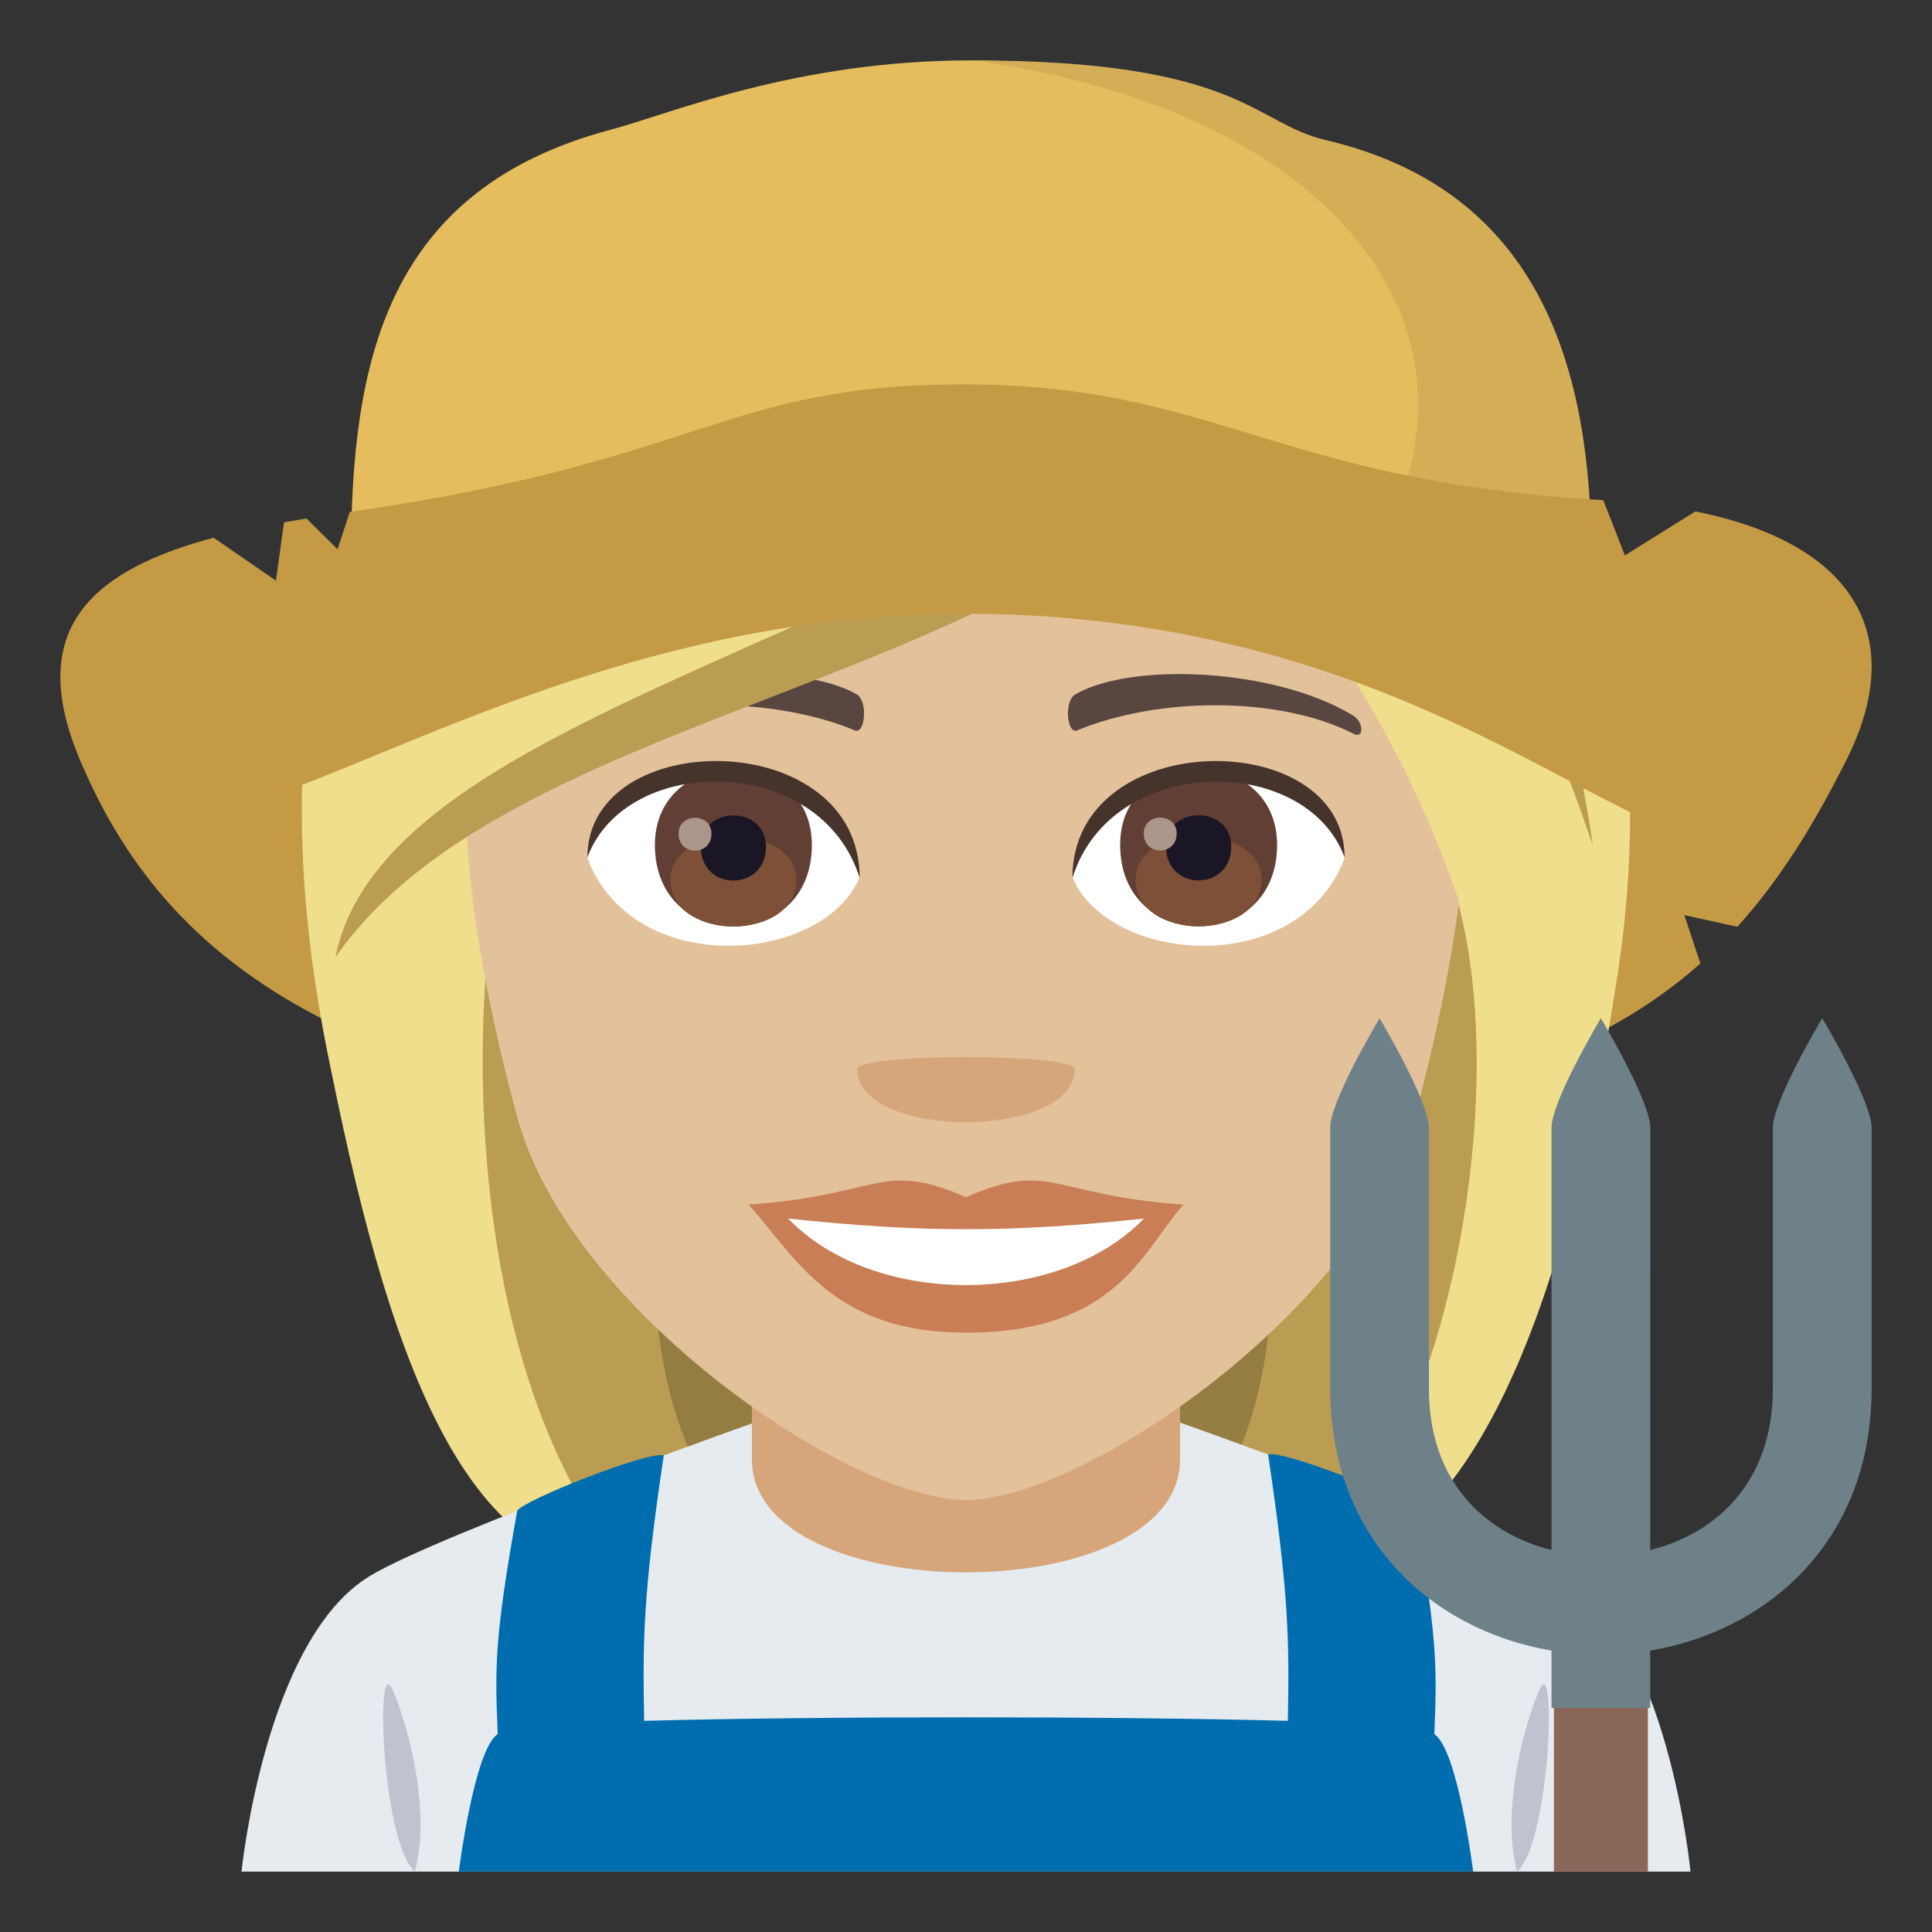 <?xml version="1.0" encoding="utf-8"?>
<!-- Generator: Adobe Illustrator 19.0.0, SVG Export Plug-In . SVG Version: 6.00 Build 0)  -->
<svg version="1.1" id="Layer_1" xmlns="http://www.w3.org/2000/svg" xmlns:xlink="http://www.w3.org/1999/xlink" x="0px" y="0px"
	 width="64px" height="64px" viewBox="0 0 64 64" enable-background="new 0 0 64 64" xml:space="preserve">
<rect x="0" y="0" width="64" height="64" fill="#333333" stroke="none"/>
<path fill="#C49A45" d="M61.2,25.101c-1.08,2.176-2.23,4.033-3.648,5.6l-1.756-0.387l0.531,1.602
	c-4.338,3.863-11.109,5.557-24.416,5.557c-20.322,0-26.559-5.812-29.291-12.371C0.148,19.174,63.392,20.689,61.2,25.101z"/>
<path fill="#947D41" d="M19.973,15.476c-8.107,37.397-7.365,36.597,9.702,36.597C20.231,44.972,38.322,14.967,19.973,15.476z"/>
<path fill="#BA9D52" d="M17.049,14.896c-5.917,28.413-0.813,35.709,3.721,37.176h5.193C13.811,42.87,32.808,14.338,17.049,14.896z"
	/>
<path fill="#947D41" d="M43.826,15.475c8.106,37.396,7.364,36.596-9.701,36.596C42.81,46.372,25.477,14.966,43.826,15.475z"/>
<path fill="#BA9D52" d="M46.748,14.896c8.649,25.85-0.019,35.979-3.72,37.175h-5.192C49.99,43.62,30.992,14.336,46.748,14.896z"/>
<path fill="#EFDE8B" d="M47.946,28.786c2.468,6.571,0.026,20.058-5.082,23.286c5.661,0,9.111-8.55,10.792-20.311
	C55.757,17.067,43.551,17.059,47.946,28.786z"/>
<path fill="#EFDE8B" d="M10.777,34.488c2.064,10.614,4.602,17.584,10.159,17.584c-6.196-6.999-5.467-21.761-3.706-25.434
	C26.207,20.812,7.289,16.536,10.777,34.488z"/>
<path fill="#E6EBEF" d="M12.257,52.204c2.399-1.443,13.233-5.257,13.233-5.257h13.099c0,0,10.823,3.807,13.209,5.253
	C55.27,54.305,56,62,56,62H8C8,62,8.776,54.297,12.257,52.204z"/>
<path fill="#D6A67A" d="M39.091,48.345c0-1.135,0-6.165,0-6.165H24.909c0,0,0,4.955,0,6.165
	C24.909,53.334,39.091,53.334,39.091,48.345z"/>
<path fill="#006DAE" d="M47.514,57.447c0.089-2.159,0.112-3.184-0.656-7.432c-0.185-0.346-4.317-1.979-4.851-1.837
	c0.694,4.64,0.704,6.214,0.655,8.827c-5.766-0.155-15.559-0.155-21.324,0c-0.049-2.613-0.044-4.156,0.65-8.796
	c-0.533-0.143-4.668,1.493-4.854,1.839c-0.767,4.25-0.737,5.241-0.646,7.398C15.707,57.951,15.199,62,15.199,62h33.602
	C48.801,62,48.293,57.951,47.514,57.447z"/>
<path fill="#BEC3CF" d="M13.742,62c0.505-1.788-0.094-4.509-0.727-6.005C12.419,54.6,12.641,61.017,13.742,62z"/>
<path fill="#BEC3CF" d="M50.985,55.995c-0.633,1.496-1.229,4.217-0.727,6.005C51.36,61.017,51.583,54.6,50.985,55.995z"/>
<path fill="#E3C19B" d="M31.999,6.488c-11.609,0-17.201,9.455-16.502,21.611c0.142,2.443,0.822,5.969,1.661,8.988
	c1.741,6.278,10.929,12.601,14.841,12.601c3.911,0,13.1-6.322,14.841-12.601c0.839-3.02,1.519-6.545,1.663-8.988
	C49.2,15.943,43.61,6.488,31.999,6.488z"/>
<path fill="#C97E55" d="M32,39.66c-2.822-1.24-2.844-0.05-7.2,0.242c1.636,1.856,2.839,4.244,7.198,4.244
	c5.003,0,5.849-2.711,7.203-4.244C34.842,39.61,34.822,38.42,32,39.66z"/>
<path fill="#FFFFFF" d="M26.108,40.365c2.844,2.959,8.977,2.92,11.784,0.001C33.514,40.837,30.487,40.837,26.108,40.365z"/>
<path fill="#594640" d="M44.794,23.684c-2.616-1.56-7.308-1.75-9.165-0.688c-0.394,0.214-0.287,1.341,0.053,1.2
	c2.649-1.104,6.682-1.158,9.168,0.117C45.183,24.482,45.19,23.91,44.794,23.684z"/>
<path fill="#594640" d="M19.206,23.684c2.615-1.56,7.307-1.75,9.166-0.688c0.393,0.214,0.289,1.341-0.054,1.2
	c-2.648-1.104-6.68-1.159-9.167,0.117C18.818,24.482,18.811,23.91,19.206,23.684z"/>
<path fill="#D6A67A" d="M35.6,35.418c0,2.342-7.2,2.342-7.2,0C28.4,34.881,35.6,34.881,35.6,35.418z"/>
<g>
	<path fill="#FFFFFF" d="M44.541,28.431c-1.552,4.06-7.861,3.464-9.017,0.623C36.401,24.488,43.688,24.098,44.541,28.431z"/>
	<g>
		<path fill="#613F34" d="M37.106,27.989c0,3.596,5.2,3.596,5.2,0C42.306,24.651,37.106,24.651,37.106,27.989z"/>
		<path fill="#7D5037" d="M37.619,29.139c0,2.063,4.172,2.063,4.172,0C41.791,27.226,37.619,27.226,37.619,29.139z"/>
		<path fill="#1A1626" d="M38.626,28.046c0,1.492,2.159,1.492,2.159,0C40.785,26.66,38.626,26.66,38.626,28.046z"/>
		<path fill="#AB968C" d="M37.889,27.609c0,0.754,1.09,0.754,1.09,0C38.979,26.91,37.889,26.91,37.889,27.609z"/>
	</g>
	<path fill="#45332C" d="M44.541,28.399c0-4.361-9.017-4.361-9.017,0.69C36.811,24.944,43.254,24.944,44.541,28.399z"/>
</g>
<g>
	<path fill="#FFFFFF" d="M19.459,28.431c1.552,4.06,7.862,3.466,9.019,0.623C27.602,24.488,20.314,24.098,19.459,28.431z"/>
	<g>
		<path fill="#613F34" d="M21.694,27.994c0,3.596,5.2,3.596,5.2,0C26.895,24.657,21.694,24.657,21.694,27.994z"/>
		<path fill="#7D5037" d="M22.208,29.145c0,2.063,4.172,2.063,4.172,0C26.38,27.231,22.208,27.231,22.208,29.145z"/>
		<path fill="#1A1626" d="M23.215,28.051c0,1.492,2.159,1.492,2.159,0C25.374,26.666,23.215,26.666,23.215,28.051z"/>
		<path fill="#AB968C" d="M22.478,27.615c0,0.754,1.09,0.754,1.09,0C23.568,26.915,22.478,26.915,22.478,27.615z"/>
	</g>
	<path fill="#45332C" d="M19.459,28.399c0-4.361,9.019-4.361,9.019,0.688C27.191,24.943,20.747,24.943,19.459,28.399z"/>
</g>
<path fill="#EFDE8B" d="M43.891,8.179c-7.462,8.342-0.34,8.881,4.056,20.607c2.468,6.571,4.029,14.736,5.71,2.976
	C55.757,17.067,47.683,6.951,43.891,8.179z"/>
<path fill="#EFDE8B" d="M25.573,4.984C16.11,7.414,7.289,16.536,10.777,34.488c2.064,10.614,2.9-3.665,4.661-7.338
	c8.977-5.827,26.119-10.752,28.452-18.972C45.075,6.282,35.043,2.278,25.573,4.984z"/>
<path fill="#BA9D52" d="M18.116,18.062c4.063-0.885,23.496-1.302,25.954-9.883C39.478,12.112,34.721,13.184,18.116,18.062z"/>
<path fill="#BA9D52" d="M11.112,31.71c6.815-9.774,29.14-8.695,32.958-23.531C36.658,20.631,12.975,22.314,11.112,31.71z"/>
<path fill="#BA9D52" d="M41.824,10.213c-1.759,2.976,4.353-1.399,10.94,17.785C51.141,16.783,45.574,9.061,41.824,10.213z"/>
<path fill="#E5BC5E" d="M32.175,2c-5.841,0-9.957,1.77-11.927,2.291c-7.454,1.973-8.622,7.658-8.622,14.225H52.72
	C52.72,12.221,42.775,2,32.175,2z"/>
<path fill="#D4AE57" d="M43.911,4.639C41.509,4.076,41.104,2,32.175,2c12.362,1.65,17.756,9.311,13.208,16.516h7.337
	C52.72,12.221,51.043,6.307,43.911,4.639z"/>
<path fill="#C49A45" d="M61.2,25.101c-4.34,8.742-9.814-4.771-29.289-4.771c-16.605,0-26.559,11.33-29.291,4.771
	c-1.826-4.379,0.594-6.254,4.455-7.289l2.066,1.422l0.268-1.932c0.246-0.043,0.494-0.086,0.744-0.127l1.029,1.02l0.406-1.238
	c11.639-1.662,12.424-4.225,20.322-4.225c8.34,0,10.371,3.223,21.201,3.836l0.715,1.83l2.338-1.457
	C61.728,18.066,63.085,21.307,61.2,25.101z"/>
<path fill="#6E8189" d="M53.031,54.813c-4.455,0-8.967-3.027-8.967-8.816v-8.631c0-0.902,1.635-3.635,1.635-3.635
	s1.635,2.732,1.635,3.635v8.631c0,3.832,2.863,5.547,5.697,5.547c2.836,0,5.697-1.715,5.697-5.547v-8.631
	c0-0.902,1.635-3.635,1.635-3.635S62,36.463,62,37.365v8.631C62,51.785,57.488,54.813,53.031,54.813z"/>
<rect x="51.475" y="55.754" fill="#8A6859" width="3.113" height="6.246"/>
<path fill="#6E8189" d="M54.668,37.365c0-0.902-1.637-3.635-1.637-3.635s-1.635,2.732-1.635,3.635v19.213h3.27L54.668,37.365z"/>
</svg>
